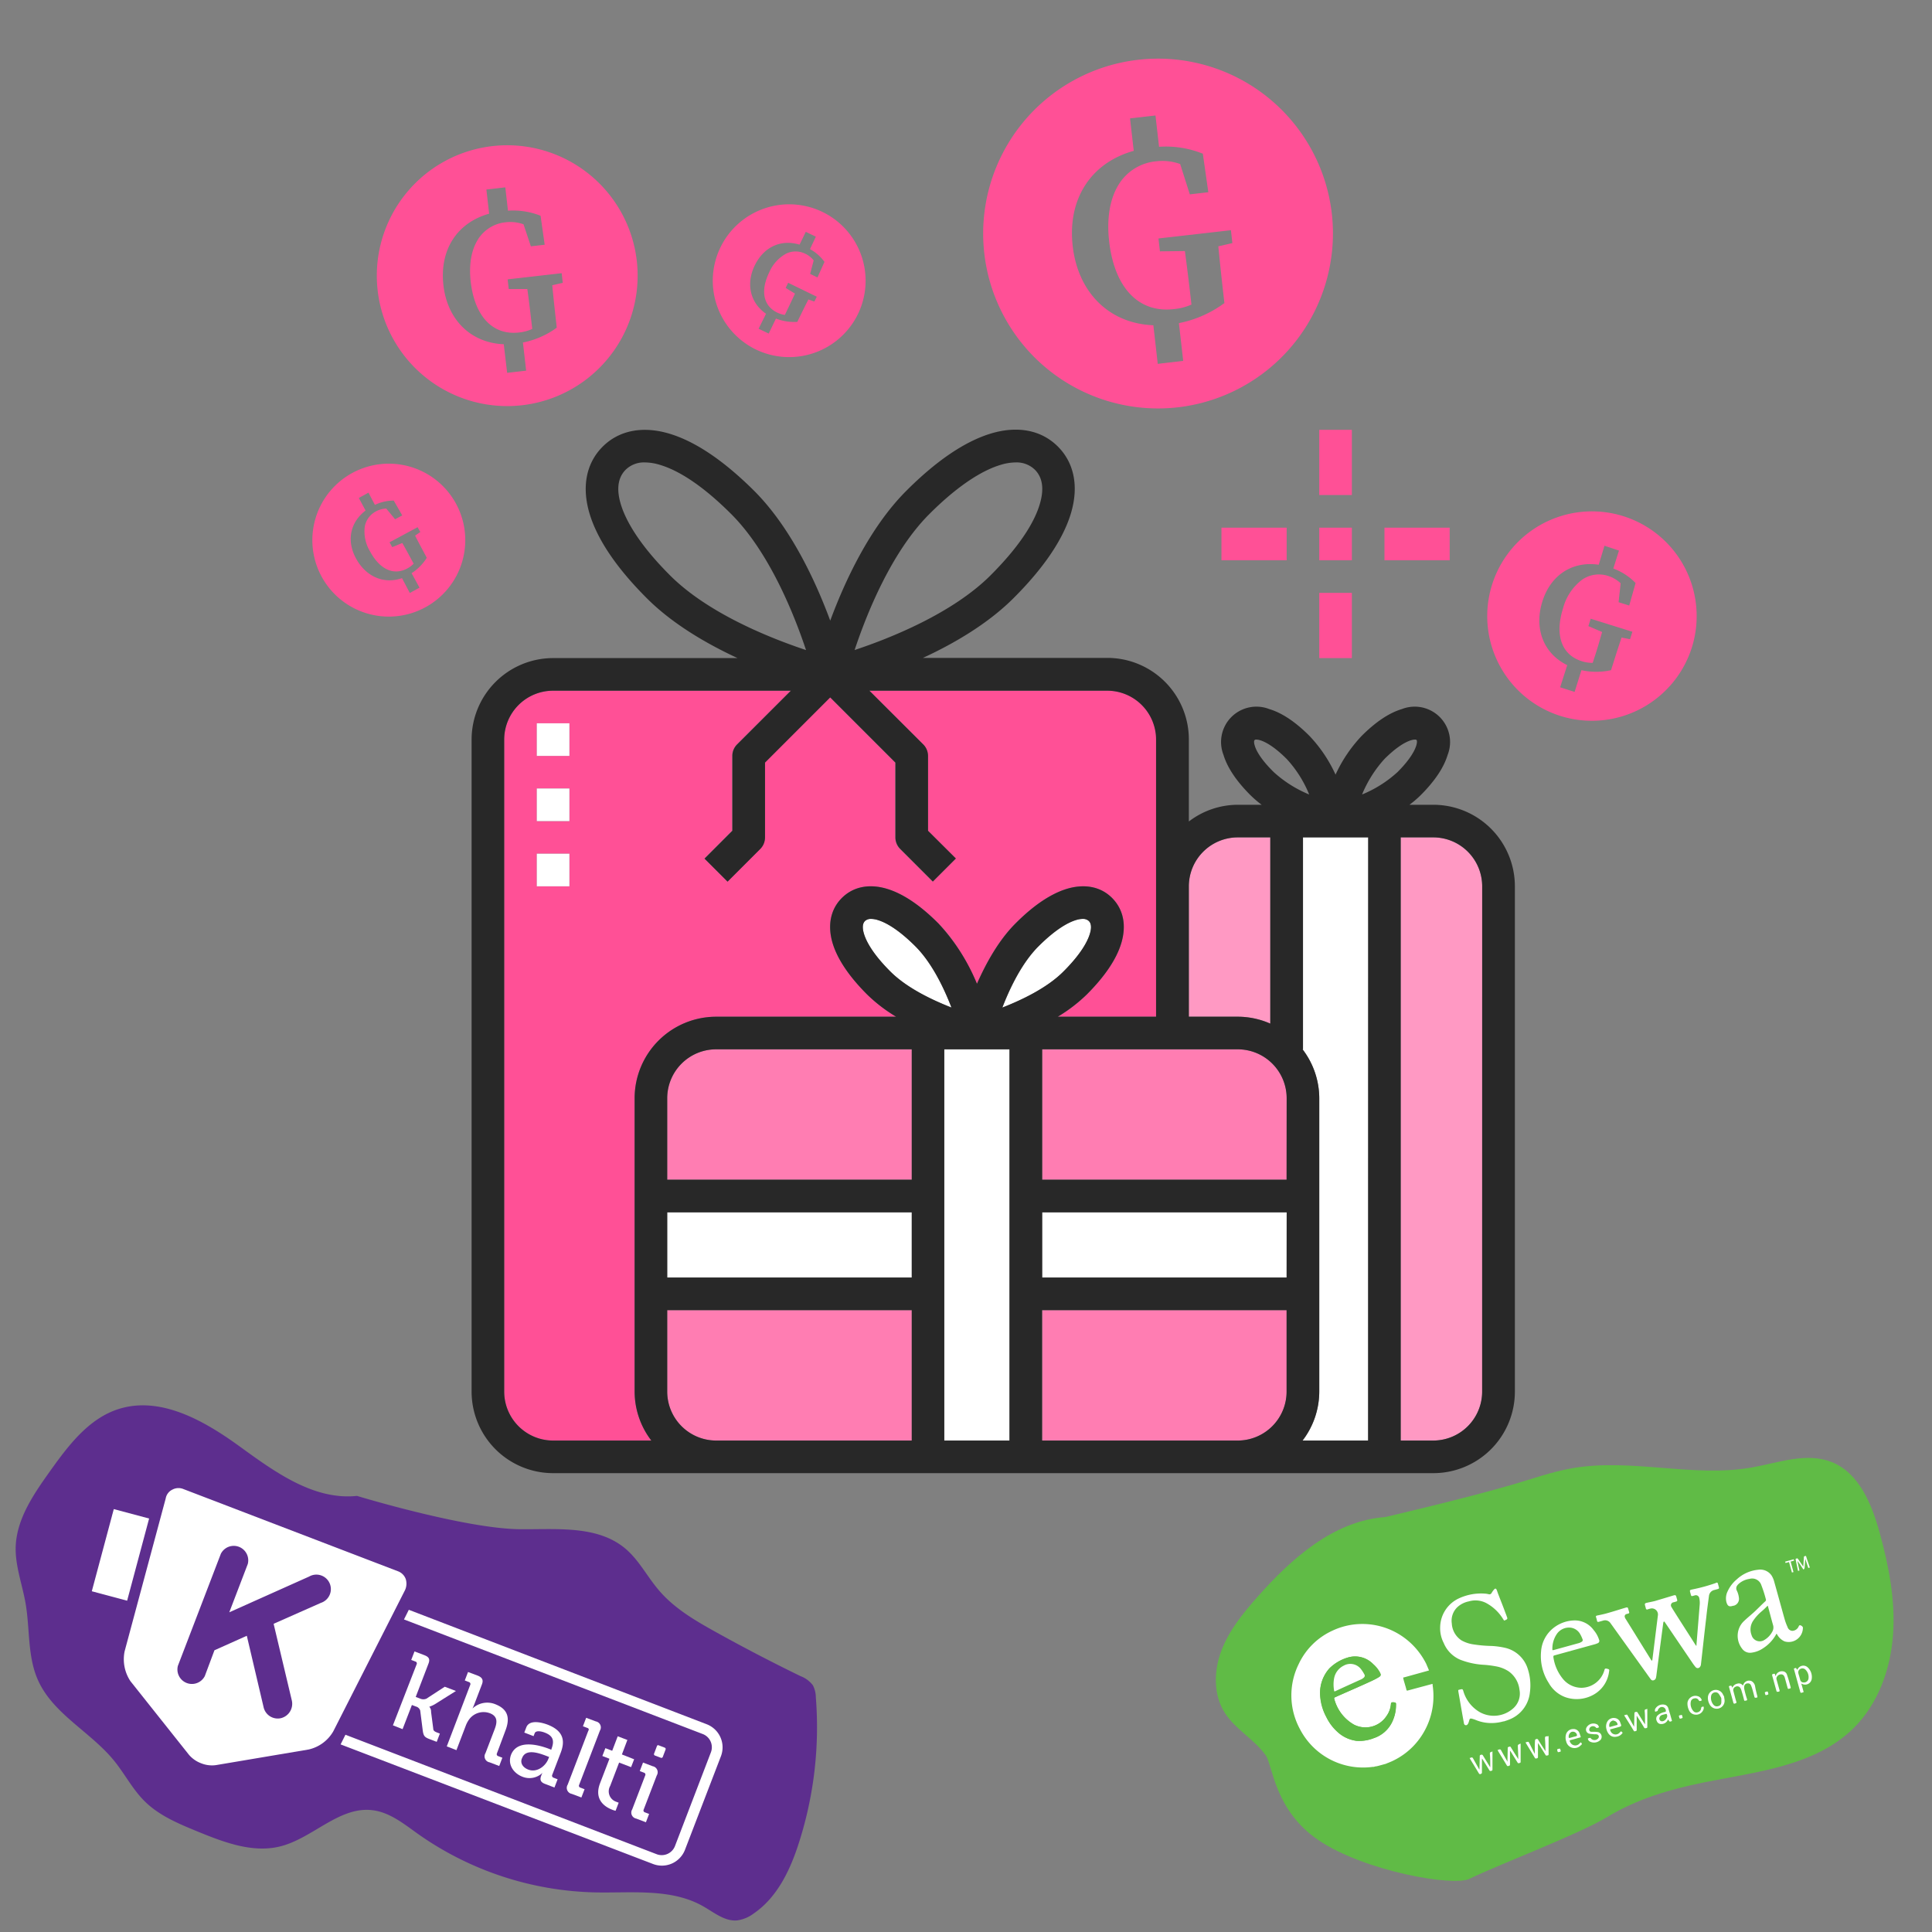 <svg id="Layer_1" data-name="Layer 1" xmlns="http://www.w3.org/2000/svg" viewBox="0 0 400 400"><rect x="0" y="0" width="400" height="400" fill="#808080" stroke="none"/><defs><style>.cls-1{fill:#ff99c3;}.cls-2{fill:#ff7db2;}.cls-3,.cls-7{fill:#fff;}.cls-4{fill:#ff5096;}.cls-5{fill:#282828;}.cls-6{fill:#5d2e8e;}.cls-7{fill-rule:evenodd;}.cls-8{fill:#60bb46;}</style></defs><path class="cls-1" d="M263,211.93V173.37h-6.75a10.14,10.14,0,0,0-10.13,10.13v27h10.13A16.73,16.73,0,0,1,263,211.93Z"/><path class="cls-2" d="M138.14,288.12a10.14,10.14,0,0,0,10.13,10.13h40.5v-27H138.14Z"/><path class="cls-3" d="M225.66,193.33c.37-1.24.3-2.13-.21-2.64a1.77,1.77,0,0,0-1.27-.44,4.71,4.71,0,0,0-1.37.23c-1.53.46-4.12,1.78-7.8,5.45-3.41,3.42-5.9,8.61-7.47,12.67,4.06-1.57,9.25-4.06,12.67-7.47C223.88,197.45,225.2,194.86,225.66,193.33Z"/><path class="cls-2" d="M215.77,298.25h40.5a10.13,10.13,0,0,0,10.12-10.13V271.25H215.77Z"/><path class="cls-4" d="M148.27,210.5h37.27a32.66,32.66,0,0,1-6-4.6c-3.75-3.75-6.16-7.33-7.15-10.63-1.11-3.7-.43-7,1.9-9.35s5.67-3,9.35-1.9c3.31,1,6.88,3.39,10.63,7.15,3.52,3.51,6.14,8.3,8,12.51,1.83-4.21,4.45-9,8-12.51,3.75-3.76,7.33-6.16,10.64-7.15,3.68-1.11,7-.44,9.35,1.9s3,5.66,1.9,9.35c-1,3.31-3.4,6.88-7.15,10.63a31.8,31.8,0,0,1-6,4.6h20.4V153.12A10.13,10.13,0,0,0,229.27,143H180l11.11,11.11a3.38,3.38,0,0,1,1,2.39V172l5.76,5.77-4.77,4.77-6.75-6.75a3.38,3.38,0,0,1-1-2.39V157.89l-13.5-13.5-13.5,13.5v15.48a3.38,3.38,0,0,1-1,2.39l-6.75,6.75-4.77-4.77,5.76-5.77V156.5a3.34,3.34,0,0,1,1-2.39L163.74,143H114.51a10.13,10.13,0,0,0-10.12,10.12v135a10.13,10.13,0,0,0,10.12,10.13h20.34a16.72,16.72,0,0,1-3.46-10.13V227.37A16.89,16.89,0,0,1,148.27,210.5Zm-30.38-27h-6.75v-6.75h6.75Zm0-13.5h-6.75v-6.75h6.75Zm0-13.5h-6.75v-6.75h6.75Z"/><path class="cls-3" d="M269.77,217.25h-.09a16.72,16.72,0,0,1,3.46,10.12v60.75a16.72,16.72,0,0,1-3.46,10.13h13.59V173.37h-13.5Z"/><path class="cls-2" d="M256.27,217.25h-40.5v27h50.62V227.37A10.13,10.13,0,0,0,256.27,217.25Z"/><rect class="cls-3" x="215.77" y="251" width="50.63" height="13.5"/><rect class="cls-3" x="138.14" y="251" width="50.63" height="13.5"/><rect class="cls-3" x="195.52" y="217.25" width="13.5" height="81"/><path class="cls-3" d="M189.53,195.93c-3.68-3.67-6.28-5-7.81-5.45a4.71,4.71,0,0,0-1.37-.23,1.72,1.72,0,0,0-1.26.44c-.51.51-.59,1.4-.21,2.64.46,1.53,1.77,4.12,5.45,7.8,3.42,3.42,8.61,5.9,12.66,7.47C195.43,204.54,192.94,199.35,189.53,195.93Z"/><path class="cls-2" d="M138.14,227.37v16.88h50.63v-27h-40.5A10.13,10.13,0,0,0,138.14,227.37Z"/><path class="cls-1" d="M296.77,173.37H290V298.25h6.75a10.13,10.13,0,0,0,10.12-10.13V183.5A10.13,10.13,0,0,0,296.77,173.37Z"/><path class="cls-5" d="M296.77,166.62h-4.95a22.41,22.41,0,0,0,2.33-2c2.91-2.91,4.78-5.71,5.57-8.33a7.32,7.32,0,0,0-9.49-9.48c-2.61.78-5.42,2.65-8.33,5.57a29.52,29.52,0,0,0-5.39,8,29.25,29.25,0,0,0-5.38-8c-2.91-2.92-5.71-4.79-8.33-5.57a7.32,7.32,0,0,0-9.49,9.48c.79,2.62,2.66,5.42,5.57,8.33a22.41,22.41,0,0,0,2.33,2h-4.94a16.72,16.72,0,0,0-10.13,3.46v-17a16.89,16.89,0,0,0-16.87-16.87H191.08c6.51-3,13.5-7.11,18.76-12.37,6.27-6.26,10.26-12.17,11.88-17.55,1.66-5.53.7-10.44-2.7-13.84s-8.31-4.36-13.84-2.7c-5.38,1.62-11.29,5.61-17.55,11.88-7.58,7.58-12.73,18.74-15.74,26.87-3-8.13-8.16-19.29-15.74-26.87C149.89,95.4,144,91.41,138.6,89.79c-5.53-1.66-10.45-.7-13.84,2.7s-4.36,8.31-2.7,13.84c1.61,5.38,5.61,11.29,11.88,17.55,5.26,5.26,12.25,9.35,18.76,12.37H114.51a16.89,16.89,0,0,0-16.87,16.87v135A16.89,16.89,0,0,0,114.51,305H296.77a16.89,16.89,0,0,0,16.87-16.88V183.5A16.89,16.89,0,0,0,296.77,166.62Zm-37-12.28c-.16-.54-.18-1,0-1.13a.5.5,0,0,1,.34-.09,3.06,3.06,0,0,1,.79.14c.87.26,2.73,1.11,5.5,3.88a24.27,24.27,0,0,1,4.65,7.35,25,25,0,0,1-7.35-4.65C260.89,157.07,260,155.21,259.78,154.34ZM246.14,183.5a10.14,10.14,0,0,1,10.13-10.13H263v38.56a16.73,16.73,0,0,0-6.75-1.43H246.14ZM192.4,106.44c6.81-6.81,11.76-9.29,14.72-10.18a10.88,10.88,0,0,1,3.15-.52,5.42,5.42,0,0,1,4,1.52c1.6,1.61,1.94,4,1,7.13-.88,3-3.37,7.91-10.18,14.72-7.86,7.86-20.7,13-28.15,15.47C179.41,127.14,184.52,114.32,192.4,106.44Zm-53.69,12.67c-6.81-6.81-9.29-11.76-10.18-14.72-.94-3.12-.6-5.52,1-7.13a5.42,5.42,0,0,1,4-1.52,10.88,10.88,0,0,1,3.15.52c3,.89,7.91,3.37,14.72,10.18,7.86,7.86,13,20.7,15.48,28.15C159.41,132.1,146.59,127,138.71,119.11Zm-3.86,179.14H114.51a10.13,10.13,0,0,1-10.12-10.13v-135A10.13,10.13,0,0,1,114.51,143h49.23l-11.11,11.11a3.34,3.34,0,0,0-1,2.39V172l-5.76,5.77,4.77,4.77,6.75-6.75a3.38,3.38,0,0,0,1-2.39V157.89l13.5-13.5,13.5,13.5v15.48a3.38,3.38,0,0,0,1,2.39l6.75,6.75,4.77-4.77L192.14,172V156.5a3.38,3.38,0,0,0-1-2.39L180,143h49.23a10.13,10.13,0,0,1,10.12,10.12V210.5H219a32.59,32.59,0,0,0,6-4.6c3.75-3.75,6.16-7.33,7.15-10.63,1.11-3.7.43-7-1.9-9.35s-5.67-3-9.35-1.9c-3.3,1-6.89,3.39-10.63,7.15-3.52,3.51-6.14,8.3-8,12.51a41.23,41.23,0,0,0-8-12.51c-3.75-3.76-7.33-6.16-10.64-7.15-3.68-1.11-7-.44-9.34,1.9s-3,5.66-1.91,9.35c1,3.31,3.4,6.88,7.15,10.63a32.13,32.13,0,0,0,6,4.6H148.27a16.89,16.89,0,0,0-16.88,16.87v60.75A16.72,16.72,0,0,0,134.85,298.25Zm53.92,0h-40.5a10.14,10.14,0,0,1-10.13-10.13V271.25h50.63Zm0-33.75H138.14V251h50.63Zm0-20.25H138.14V227.37a10.13,10.13,0,0,1,10.13-10.12h40.5Zm-4.44-43.12c-3.68-3.68-5-6.27-5.46-7.8-.37-1.24-.3-2.13.21-2.64a1.77,1.77,0,0,1,1.27-.44,4.71,4.71,0,0,1,1.37.23c1.53.46,4.13,1.78,7.8,5.45,3.42,3.42,5.91,8.61,7.47,12.67C192.93,207,187.74,204.54,184.33,201.13ZM209,298.25h-13.5v-81H209Zm-1.48-89.65c1.56-4.06,4.05-9.25,7.47-12.66,3.68-3.68,6.27-5,7.8-5.46a4.71,4.71,0,0,1,1.37-.23,1.77,1.77,0,0,1,1.27.44c.51.51.58,1.4.21,2.64-.46,1.53-1.78,4.12-5.46,7.8C216.79,204.54,211.6,207,207.54,208.6Zm58.85,79.52a10.13,10.13,0,0,1-10.12,10.13h-40.5v-27h50.62Zm0-23.62H215.77V251h50.62Zm0-20.25H215.77v-27h40.5a10.13,10.13,0,0,1,10.12,10.12Zm16.88,54H269.68a16.72,16.72,0,0,0,3.46-10.13V227.37a16.72,16.72,0,0,0-3.46-10.12h.09V173.37h13.5ZM282,164.49a25.19,25.19,0,0,1,4.64-7.35c2.77-2.77,4.64-3.62,5.5-3.88a3.06,3.06,0,0,1,.8-.14.5.5,0,0,1,.34.09c.13.13.11.59-.05,1.13-.26.87-1.11,2.73-3.88,5.5A24.71,24.71,0,0,1,282,164.49Zm24.86,123.63a10.13,10.13,0,0,1-10.12,10.13H290V173.37h6.75a10.13,10.13,0,0,1,10.12,10.13Z"/><rect class="cls-4" x="273.14" y="88.99" width="6.75" height="13.5"/><rect class="cls-4" x="273.14" y="109.25" width="6.75" height="6.75"/><rect class="cls-4" x="273.14" y="122.75" width="6.75" height="13.5"/><rect class="cls-4" x="286.64" y="109.25" width="13.5" height="6.75"/><rect class="cls-4" x="252.89" y="109.25" width="13.5" height="6.75"/><rect class="cls-3" x="111.14" y="163.25" width="6.75" height="6.75"/><rect class="cls-3" x="111.14" y="176.75" width="6.75" height="6.75"/><rect class="cls-3" x="111.14" y="149.75" width="6.75" height="6.75"/><path class="cls-4" d="M88,125.77a15.83,15.83,0,1,1,6.44-21.44A15.83,15.83,0,0,1,88,125.77Zm-3.15-3,2-1.1-1.63-3a10.18,10.18,0,0,0,3.14-3.19v0l-.48-.89c-.66-1.24-1.32-2.48-1.94-3.69l1.08-.75-.56-1-5.81,3.13.56,1,2.09-.86c.67,1.2,1.31,2.36,1.94,3.54l.4.74a5.05,5.05,0,0,1-1.33,1c-2.81,1.51-5.69.19-7.69-3.53a8,8,0,0,1-1.1-5.13,4.45,4.45,0,0,1,2.35-3.18,4.71,4.71,0,0,1,2.1-.57l1.83,2.22,1.48-.8-1.76-3.07h0a9,9,0,0,0-3.9.89L76.29,102l-2,1.1,1.4,2.6c-3.21,2.45-4,6.29-1.94,10s5.74,5.3,9.48,4Z"/><path class="cls-4" d="M156.5,72.36A15.82,15.82,0,1,1,177.64,65,15.84,15.84,0,0,1,156.5,72.36Zm.56-4.3,2.09,1,1.5-3.1a10.46,10.46,0,0,0,4.42.68h0l.45-.91c.61-1.26,1.23-2.52,1.85-3.73l1.23.43.51-1-5.93-2.88-.51,1.06,1.92,1.18c-.58,1.26-1.15,2.45-1.73,3.66l-.37.75a5.24,5.24,0,0,1-1.59-.49c-2.87-1.4-3.49-4.5-1.65-8.3a8,8,0,0,1,3.52-3.9,4.48,4.48,0,0,1,4,.05,4.65,4.65,0,0,1,1.69,1.36l-.73,2.79,1.52.73,1.45-3.22v0a9,9,0,0,0-3-2.64L168.91,49l-2.08-1-1.29,2.65c-3.87-1.17-7.42.48-9.28,4.31s-.93,7.75,2.34,10Z"/><path class="cls-4" d="M108.09,83.9A27,27,0,1,1,131.84,54,27,27,0,0,1,108.09,83.9ZM105,77.19l3.93-.45-.66-5.83a17.52,17.52,0,0,0,7-3.07l0,0-.19-1.72c-.27-2.37-.52-4.75-.74-7.06l2.17-.5-.22-2-11.19,1.28.23,2,3.85,0c.32,2.33.59,4.57.85,6.84l.17,1.42a8.78,8.78,0,0,1-2.74.74c-5.42.62-9.14-3.28-10-10.44-.41-3.58.11-6.63,1.5-8.83a7.64,7.64,0,0,1,5.74-3.55,8,8,0,0,1,3.69.42L109.91,51l2.86-.33-.85-6,0,0a15.43,15.43,0,0,0-6.75-1.05l-.55-4.83-3.92.45.57,5C94.58,46.13,91,51.75,91.8,59s5.73,12,12.5,12.27Z"/><path class="cls-4" d="M243.87,84.33a36.21,36.21,0,1,1,31.87-40.09A36.25,36.25,0,0,1,243.87,84.33Zm-4.17-9,5.27-.61-.89-7.82a23.45,23.45,0,0,0,9.37-4.12l.05,0-.26-2.3c-.36-3.19-.7-6.38-1-9.48l2.91-.67-.3-2.67-15,1.71.3,2.67,5.17-.06c.42,3.13.79,6.13,1.14,9.17l.22,1.91A11.76,11.76,0,0,1,243,64c-7.26.83-12.26-4.41-13.36-14-.55-4.8.15-8.89,2-11.84a10.19,10.19,0,0,1,7.7-4.76,10.83,10.83,0,0,1,5,.56l2,6.28,3.83-.44-1.14-8-.06,0a20.5,20.5,0,0,0-9-1.41l-.74-6.48-5.27.6.77,6.72c-8.9,2.48-13.74,10-12.64,19.7S229.71,67,238.79,67.34Z"/><path class="cls-4" d="M323.11,148.24a21.68,21.68,0,1,1,27.17-14.19A21.7,21.7,0,0,1,323.11,148.24Zm-.1-5.94,3,.95,1.41-4.5a14.06,14.06,0,0,0,6.13,0h0l.42-1.33c.57-1.83,1.16-3.66,1.76-5.42l1.75.34.49-1.54-8.63-2.7-.48,1.53,2.84,1.22c-.53,1.82-1,3.55-1.6,5.3l-.35,1.09a7.18,7.18,0,0,1-2.25-.34c-4.18-1.31-5.64-5.39-3.9-10.91a10.88,10.88,0,0,1,4-6,6.11,6.11,0,0,1,5.37-.74,6.63,6.63,0,0,1,2.57,1.51l-.43,3.92,2.2.69,1.32-4.66,0,0a12.34,12.34,0,0,0-4.61-3l1.17-3.72-3-1L331,116.92c-5.47-.8-10,2.14-11.7,7.71s.29,10.69,5.18,13.08Z"/><path class="cls-6" d="M73.91,309.71c-9,.94-17.06-5-24.4-10.32s-16.36-10.42-25-7.65c-6.24,2-10.46,7.67-14.26,13-3.33,4.68-6.78,9.72-7,15.45-.13,4,1.37,7.85,2.05,11.79.91,5.28.37,10.9,2.53,15.8,3.11,7.06,10.88,10.74,15.76,16.72,2.22,2.72,3.84,5.93,6.33,8.4,3,3,7.06,4.68,11,6.3,5.46,2.23,11.4,4.51,17.12,3.07,6.75-1.7,12.24-8.37,19.14-7.48,3.52.45,6.43,2.81,9.31,4.87A66.16,66.16,0,0,0,123.2,391.8c7.61.16,15.77-.89,22.39,2.88,2.25,1.28,4.47,3.14,7,2.92a7.31,7.31,0,0,0,3.41-1.4c5-3.4,7.7-9.22,9.51-15a78.28,78.28,0,0,0,3.4-29.79,5.44,5.44,0,0,0-.62-2.5,5.74,5.74,0,0,0-2.54-1.88q-8.78-4.27-17.31-9c-4.4-2.44-8.85-5-12.1-8.87-2.38-2.79-4.07-6.19-6.88-8.55-5.78-4.86-14.23-3.93-21.78-4C96.24,316.51,73.91,309.71,73.91,309.71Z"/><g id="Page-1"><g id="khalti-logo-01"><path class="cls-3" d="M84,326.91a2.72,2.72,0,0,0-1.64-1.61l-44.37-17a2.67,2.67,0,0,0-2.3.11,2.49,2.49,0,0,0-1.38,1.82l-8.51,31.66A8.2,8.2,0,0,0,27,348.06l12.13,15.26a6.15,6.15,0,0,0,2.52,1.75,6,6,0,0,0,3.05.38l19.22-3.24A7.9,7.9,0,0,0,69,358.46l14.85-29.23A3.21,3.21,0,0,0,84,326.91ZM58.16,355.73a3,3,0,0,1-3.57-2.21L51.1,338.67l-6.7,3-2,5.35a3,3,0,0,1-5.57-2.13l8.9-23.21a3,3,0,0,1,5.57,2.13l-3.83,10L64,326.41a3,3,0,1,1,2.43,5.45l-9.76,4.32s0,.06,0,.1l3.76,15.83A3.07,3.07,0,0,1,58.16,355.73Z"/><path class="cls-7" d="M149.25,363.64,141.81,383a5.12,5.12,0,0,1-6.58,2.93L70.52,361.16l1-2L136,383.91a2.94,2.94,0,0,0,3.73-1.66l7.47-19.49a2.93,2.93,0,0,0-1.66-3.73L83.64,335.29l1-2L146.35,357A5.13,5.13,0,0,1,149.25,363.64Z"/><g id="XMLID_482_-link" data-name="XMLID 482 -link"><path class="cls-7" d="M86.27,344.55A.4.4,0,0,0,86,344l-.86-.33.68-1.76,2,.76c.94.36,1.27.78.89,1.77l-2.64,6.89.94.36a1.63,1.63,0,0,0,1.28,0l3.79-2.47,2.32.88L90,352.86a5.83,5.83,0,0,1-1.12.5l0,0a1.48,1.48,0,0,1,.37,1.08l.45,3.46c0,.37.22.58.77.79l.6.23-.65,1.71-1.5-.57c-1-.38-1.22-.66-1.38-1.66L87,354.15a1.26,1.26,0,0,0-.91-.84l-.81-.31-1.93,5-2-.79Z"/></g><path class="cls-7" d="M97.35,348.85a.42.42,0,0,0-.27-.6l-.85-.33.67-1.75,2,.75c.94.37,1.22.91.88,1.81l-1.59,4.16c-.2.51-.37.84-.37.84h0a4.46,4.46,0,0,1,4.8-.86c2.48,1,3.07,2.75,2,5.49L102.89,363a.41.41,0,0,0,.27.59l.85.33-.65,1.71-2-.76a1.25,1.25,0,0,1-.85-1.89l1.87-4.88c.58-1.5.72-2.77-1-3.41A3.71,3.71,0,0,0,97.12,356a5.41,5.41,0,0,0-.71,1.35l-1.91,5-2-.78Z"/><g id="XMLID_473_-link" data-name="XMLID 473 -link"><path class="cls-3" d="M109.39,366.38c1.75.67,3.56-.7,4.15-2.24l.15-.38-.52-.2c-1.54-.59-4.3-1.6-5.07.41C107.67,364.84,108.06,365.87,109.39,366.38Zm4.34-4.28.43.17,0-.13c.71-1.84.28-2.79-1.39-3.43-.51-.2-1.8-.55-2.07.14l-.23.6-1.92-.74.41-1.07c.67-1.76,3.41-.95,4.39-.58,3.43,1.32,3.64,3.46,2.74,5.82l-1.74,4.54a.44.44,0,0,0,.24.63l.86.33-.66,1.71-1.92-.74c-1-.36-1.13-.92-.81-1.73a2.79,2.79,0,0,1,.27-.58l0,0a3.9,3.9,0,0,1-4.15.82c-1.8-.69-3.17-2.49-2.36-4.59C107.21,359.9,112,361.43,113.73,362.1Z"/></g><g id="XMLID_469_-link" data-name="XMLID 469 -link"><path class="cls-7" d="M121.63,357.76l-.94-.36.67-1.75,2,.75a1.26,1.26,0,0,1,.85,1.9l-4.3,11.22a.4.4,0,0,0,.26.59l.86.33-.66,1.71-2-.75a1.26,1.26,0,0,1-.84-1.9l4.28-11.18A.34.34,0,0,0,121.63,357.76Z"/></g><path class="cls-7" d="M126.09,364.09l-1.38-.53.63-1.62,1.41.54,1.14-3,2,.76-1.13,3,2.53,1-.63,1.63-2.48-.95-1.85,4.84a2.27,2.27,0,0,0,1.24,3.27l.52.2-.64,1.67a3.91,3.91,0,0,1-.7-.22c-1.38-.52-3.87-2-2.5-5.52l1.92-5Z"/><path class="cls-7" d="M136.37,361.35l1.28.49a.3.3,0,0,1,.16.36l-.6,1.58a.3.3,0,0,1-.36.16l-1.29-.49a.31.31,0,0,1-.15-.36l.6-1.58A.25.25,0,0,1,136.37,361.35Z"/><path class="cls-7" d="M133.58,367.6a.41.41,0,0,0-.26-.59l-.86-.33.67-1.76,2,.76a1.26,1.26,0,0,1,.85,1.9l-2.71,7.06a.41.41,0,0,0,.26.59l.86.33-.66,1.72-2-.76a1.26,1.26,0,0,1-.84-1.9Z"/><g id="XMLID_453_-link" data-name="XMLID 453 -link"><polygon class="cls-7" points="29.02 313.99 23.4 313.2 21.11 329.92 26.36 330.7 29.02 313.99"/></g><rect class="cls-3" x="16.13" y="318.14" width="17.61" height="7.57" transform="translate(-292.49 262.8) rotate(-75.02)"/></g></g><path class="cls-8" d="M312.92,307.44c4.16-1.2,8.25-2.7,12.52-3.45,12.3-2.16,25.06,2,37.35-.18,5.5-1,11.28-3.17,16.46-1.1,5.67,2.27,8.28,8.72,9.91,14.6,1.9,6.9,3.29,14.05,2.77,21.19s-3.1,14.31-8.2,19.33c-8,7.84-20.09,9-31.05,11.22-6.92,1.4-13.81,3.43-19.85,7.1s-22.1,9.68-28.62,12.85c-3.33,1.62-21.68-1.56-31.21-8-9.13-6.16-9.5-15.52-10.94-17.57-2.37-3.35-6.31-5.37-8.5-8.84-2.39-3.78-2.26-8.74-.66-12.91s4.48-7.72,7.45-11.07c7.08-8,15.81-15.75,26.45-16.52C286.8,314.09,302.89,310.35,312.92,307.44Z"/><path class="cls-3" d="M316.75,350.39a6.76,6.76,0,0,1-4.46,5.69c-.29.12-.59.2-.89.31l-.12,0a9.16,9.16,0,0,1-2.6.35,8.39,8.39,0,0,1-3.17-.65,6.34,6.34,0,0,0-.81-.26c-.28-.07-.41,0-.49.29s-.11.38-.17.55a1.14,1.14,0,0,1-.21.36.41.41,0,0,1-.73-.21c-.41-2.2-.77-4.38-1.16-6.58-.05-.36-.05-.36.29-.43.6-.14.6-.14.77.42a7.43,7.43,0,0,0,3.37,4.25,6,6,0,0,0,6.77-.65,4.09,4.09,0,0,0,1.45-4A5.4,5.4,0,0,0,312.3,346a7,7,0,0,0-2.57-1,22,22,0,0,0-2.34-.31,15.85,15.85,0,0,1-5.13-1.09,6.44,6.44,0,0,1-3.36-3.45,6.59,6.59,0,0,1-.73-3.28,6.7,6.7,0,0,1,4-6,10.94,10.94,0,0,1,5.26-.93,4.76,4.76,0,0,1,.77.12.51.51,0,0,0,.64-.29,4.46,4.46,0,0,1,.52-.71c.2-.23.38-.19.5.08s.24.7.37,1c.48,1.26,1,2.53,1.45,3.78.13.31.24.63.35.95a.31.31,0,0,1-.17.46c-.48.24-.4.29-.71-.2a9.2,9.2,0,0,0-3.51-3.27,4.83,4.83,0,0,0-3.54-.31,4.93,4.93,0,0,0-2.31,1.14,3.88,3.88,0,0,0-1.21,3.44,4.45,4.45,0,0,0,2,3.49,7,7,0,0,0,2.33.81,27.6,27.6,0,0,0,3.95.35,16.32,16.32,0,0,1,2.78.39,6.41,6.41,0,0,1,4.66,4.33A10.94,10.94,0,0,1,316.75,350.39Z"/><path class="cls-3" d="M355.71,328l.14.51c.1.36.07.41-.29.51l-.59.16a1.43,1.43,0,0,0-1.15,1.26c-.19,1.46-.4,2.91-.55,4.39-.39,3.26-.74,6.54-1.11,9.8a1,1,0,0,1-.24.54.56.56,0,0,1-.85,0,8.83,8.83,0,0,1-.69-.92l-5.7-8.4c0-.06-.14-.1-.19-.15a1.71,1.71,0,0,0-.12.23q-.72,5.43-1.42,10.84a4.33,4.33,0,0,1-.08.5.71.71,0,0,1-.56.63c-.31.07-.51-.16-.65-.38-.42-.56-.82-1.15-1.23-1.71l-7-9.76a1.34,1.34,0,0,0-1.56-.51l-.86.24c-.21.05-.33,0-.37-.23a5.71,5.71,0,0,0-.19-.71c-.09-.21,0-.32.22-.36.74-.16,1.48-.3,2.2-.52,1.23-.34,2.47-.75,3.7-1.11.38-.1.45-.08.55.29l.17.6a.23.23,0,0,1-.17.33l-.32.09a.5.5,0,0,0-.37.73,1.45,1.45,0,0,0,.18.35c1.76,2.82,3.49,5.63,5.24,8.44a.69.69,0,0,0,.18.16.85.85,0,0,0,.08-.24c.39-3.09.76-6.15,1.15-9.24a1.26,1.26,0,0,0-1.46-1.34,4.64,4.64,0,0,0-.68.19.25.25,0,0,1-.36-.2l-.16-.59c-.11-.38-.05-.49.36-.58.57-.13,1.15-.23,1.72-.38,1.26-.38,2.53-.75,3.79-1.14.4-.11.5-.09.61.34l.16.56a.26.26,0,0,1-.21.36,3.83,3.83,0,0,1-.58.16.63.63,0,0,0-.42.93c.25.43.52.85.79,1.28,1.38,2.19,2.78,4.35,4.16,6.53a2.15,2.15,0,0,0,.18.24l.08,0c0-.07,0-.16,0-.23.22-2.76.45-5.55.67-8.3a4.39,4.39,0,0,0-.09-1.3.72.72,0,0,0-1-.56c-.75.21-.64.2-.83-.47s-.18-.66.47-.8a35.22,35.22,0,0,0,4.73-1.3C355.54,327.58,355.62,327.63,355.71,328Z"/><path class="cls-3" d="M372.57,336.5s-.07.06-.1.09-.08.18-.13.26a1.49,1.49,0,0,1-1.25.8,1.1,1.1,0,0,1-1-.8,11.11,11.11,0,0,1-.59-1.58c-.73-2.59-1.43-5.18-2.16-7.77a4.67,4.67,0,0,0-.55-1.3A2.84,2.84,0,0,0,364,325a7.59,7.59,0,0,0-4.43,2,7,7,0,0,0-1.88,2.46,3.28,3.28,0,0,0-.25,2.26c.25.83.58,1,1.4.73l.1,0a1.46,1.46,0,0,0,1.08-1.67,4.4,4.4,0,0,0-.46-1.52,1,1,0,0,1,.07-.94,2.21,2.21,0,0,1,.38-.43,4.29,4.29,0,0,1,2.21-1,2,2,0,0,1,2.45,1.31,25.14,25.14,0,0,1,.93,2.9.37.37,0,0,1-.1.42c-.7.64-1.37,1.33-2.07,2s-1.56,1.34-2.32,2.07a4.14,4.14,0,0,0-1.14,1.78,4.31,4.31,0,0,0,.69,3.94,2,2,0,0,0,1.94.86,5.43,5.43,0,0,0,2.42-.91,8,8,0,0,0,2.77-3s.05,0,.05,0,.08.13.12.18a3.28,3.28,0,0,0,1.51,1.39,2.94,2.94,0,0,0,3.8-2.76C373.35,336.79,372.81,336.41,372.57,336.5Zm-5.65,1.34a4.31,4.31,0,0,1-1.6,1.68,1.76,1.76,0,0,1-2.68-1,3.22,3.22,0,0,1,.36-3,9.49,9.49,0,0,1,1.7-1.88c.44-.36.85-.78,1.29-1.21l.08.26c.34,1.24.65,2.46,1,3.69A1.74,1.74,0,0,1,366.92,337.84Z"/><path class="cls-3" d="M332.67,345.48c-.33-.06-.42,0-.49.29a5,5,0,0,1-4.72,3.67,5,5,0,0,1-4-2,9.08,9.08,0,0,1-1.85-4.37c0-.21,0-.28.23-.34l4.24-1.17,4.14-1.14a3.38,3.38,0,0,0,.51-.19.52.52,0,0,0,.34-.74,5.79,5.79,0,0,0-1.12-2,4.81,4.81,0,0,0-3.91-2,7.24,7.24,0,0,0-4.42,1.57,6.79,6.79,0,0,0-2.56,4.88,10.27,10.27,0,0,0,1.59,6.5,6.55,6.55,0,0,0,3.46,2.95,7.13,7.13,0,0,0,5.7-.46,6.33,6.33,0,0,0,3.33-4.86C333.23,345.65,333.18,345.6,332.67,345.48Zm-10.36-7.16a3.05,3.05,0,0,1,2.87-1.33,2.62,2.62,0,0,1,2,1.38,6.34,6.34,0,0,1,.46,1,.4.4,0,0,1-.18.55,2.49,2.49,0,0,1-.52.25l-5.33,1.47-.2,0A5.4,5.4,0,0,1,322.31,338.32Z"/><path class="cls-3" d="M374.71,324.55l-.32.08c-.22-.63-.41-1.25-.63-1.89h0c-.05.62-.09,1.25-.14,1.87a.47.47,0,0,1-.14.28c-.17.09-.19-.08-.26-.17-.33-.48-.63-1-1-1.43a.53.53,0,0,1-.1-.13c.15.7.28,1.34.44,2l-.3.08c-.17-.82-.35-1.64-.51-2.47.38-.19.38-.19.6.12l1,1.47c.05-.6.08-1.2.12-1.78,0-.37,0-.37.44-.44C374.17,323,374.45,323.75,374.71,324.55Z"/><path class="cls-3" d="M371.45,323.11l-.72.2.59,2.17-.32.09-.6-2.17-.72.2-.08-.28,1.77-.49A1.29,1.29,0,0,0,371.45,323.11Z"/><path class="cls-3" d="M363.85,351.22c0,.16,0,.24-.14.26l-.16,0c-.18.07-.26,0-.31-.15-.15-.55-.28-1.1-.44-1.62a5.89,5.89,0,0,0-.29-.8.62.62,0,0,0-.65-.38.7.7,0,0,0-.71.48,1.66,1.66,0,0,0,0,.77,19.35,19.35,0,0,0,.55,2c.07.27-.08.29-.25.31s-.31.13-.36-.14c-.15-.61-.31-1.2-.5-1.8a2.25,2.25,0,0,0-.3-.72.76.76,0,0,0-1-.19.72.72,0,0,0-.41.87c.2.75.38,1.48.61,2.23.08.3-.1.28-.29.36s-.28,0-.34-.21c-.26-1-.57-2.05-.84-3.06-.1-.34-.1-.34.25-.42l.19,0c.08.13.13.24.22.41a1.35,1.35,0,0,1,1-.83,1,1,0,0,1,1.17.4,2.9,2.9,0,0,1,.12-.28,1.27,1.27,0,0,1,1.67-.65,1.51,1.51,0,0,1,.72,1C363.48,349.78,363.66,350.51,363.85,351.22Z"/><path class="cls-3" d="M309,362.62c0,.61,0,1.2,0,1.77s0,1.28,0,1.92c0,.15,0,.26-.2.31s-.32.11-.45-.12l-1.4-2.26-.13-.14c0,.09,0,.15,0,.2,0,.9,0,1.77,0,2.67,0,.22-.12.25-.28.32s-.27,0-.36-.14c-.6-1-1.22-2-1.82-3a1.51,1.51,0,0,1-.09-.18s.05,0,.07,0c.5-.18.5-.18.76.3l1.16,2.07.05,0,0-.12.06-2.63c0-.21.12-.25.29-.29s.27,0,.36.14l1.42,2.31s0,.05.1.12c0-.17,0-.28,0-.41,0-.78,0-1.58-.08-2.35,0-.26.06-.34.31-.39A1.37,1.37,0,0,1,309,362.62Z"/><path class="cls-3" d="M320.62,359.42c0,.53,0,1,0,1.51,0,.74,0,1.47,0,2.21,0,.17,0,.27-.22.3s-.3.1-.42-.11c-.47-.76-.94-1.52-1.43-2.28l-.13-.16c0,.49,0,.94,0,1.38s0,1,0,1.49c0,.24-.13.26-.29.3s-.25.05-.36-.12c-.6-1-1.22-2-1.82-3a1.54,1.54,0,0,1-.1-.19,3.55,3.55,0,0,1,.51-.14c.06,0,.15.09.19.14L317.7,363s0,.06,0,.08l.06,0c0-.3,0-.59,0-.89,0-.59,0-1.21.05-1.8,0-.22.07-.28.27-.34a.3.3,0,0,1,.4.18c.47.78,1,1.56,1.49,2.33l0-.17c0-.83-.05-1.66-.1-2.49,0-.26.06-.41.32-.42A.74.74,0,0,0,320.62,359.42Z"/><path class="cls-3" d="M341.06,353.8c0,.39,0,.74,0,1.09,0,.87,0,1.74,0,2.59,0,.17,0,.28-.24.31s-.3.08-.43-.12c-.45-.77-.93-1.51-1.4-2.25,0-.06-.07-.09-.13-.18a1.22,1.22,0,0,0,0,.22c0,.9,0,1.79,0,2.69a.23.23,0,0,1-.23.26c-.13,0-.25.13-.37-.05-.64-1.07-1.3-2.12-2-3.22a3.53,3.53,0,0,1,.55-.15c.06,0,.13.09.17.16.45.77.89,1.57,1.35,2.36a.83.83,0,0,1,0-.15l.06-2.63a.27.27,0,0,1,.27-.29c.16,0,.26-.07.38.12.47.76.93,1.5,1.4,2.24l.14.2c0-.36,0-.64,0-.92,0-.61,0-1.21-.07-1.83,0-.24.06-.34.29-.36Z"/><path class="cls-3" d="M314.83,361c0,.52,0,1,0,1.51,0,.74,0,1.46,0,2.2,0,.17,0,.25-.22.3s-.3.1-.42-.1l-1.41-2.27a.69.69,0,0,0-.15-.15c0,.37,0,.71,0,1,0,.61,0,1.21,0,1.82,0,.22-.1.26-.28.31s-.27.06-.38-.11c-.6-1-1.22-2-1.83-3,0-.06,0-.1-.09-.19a4.71,4.71,0,0,1,.48-.14c.06,0,.17.07.21.12.42.76.85,1.51,1.28,2.28,0,0,0,.06.08.15a1,1,0,0,0,0-.2l.06-2.63c0-.19.12-.2.26-.24s.25-.12.37.07q.72,1.17,1.47,2.34s0,.05.08.13V364c0-.86-.07-1.74-.09-2.61a.4.4,0,0,1,.16-.21A1.77,1.77,0,0,1,314.83,361Z"/><path class="cls-3" d="M374.23,345.18a1.32,1.32,0,0,0-2,.32,1.25,1.25,0,0,1-.14.21l-.14-.2c-.1-.28-.28-.14-.44-.09s-.08.19-.05.29l1.21,4.39c.12.45.12.43.56.3.16,0,.21-.1.15-.25l-.22-.81-.22-.77.2.08a1.38,1.38,0,0,0,1.95-1A2.72,2.72,0,0,0,374.23,345.18Zm.21,2.27a.94.94,0,0,1-1.06.88.68.68,0,0,1-.67-.55l-.19-.69c-.06-.22-.15-.46-.2-.71a.89.89,0,0,1,.06-.49.9.9,0,0,1,1.45-.18A2.15,2.15,0,0,1,374.44,347.45Z"/><path class="cls-3" d="M345.41,353.69a1.07,1.07,0,0,0-.65-.72,1.8,1.8,0,0,0-2,.73.7.7,0,0,0-.07.69,2.12,2.12,0,0,0,.52-.17s0-.2.09-.28a1,1,0,0,1,.26-.33.81.81,0,0,1,1.33.48c.05.2,0,.32-.21.36a3.22,3.22,0,0,0-.78.24,2.66,2.66,0,0,0-.8.57,1,1,0,0,0-.07,1.08.91.91,0,0,0,.9.6,1.44,1.44,0,0,0,1.29-.7,1.77,1.77,0,0,1,.17-.24c.27.51.32.52.78.3l-.4-1.43C345.63,354.47,345.53,354.09,345.41,353.69Zm-1.13,2.66a.56.56,0,0,1-.58-.15.57.57,0,0,1-.11-.62.82.82,0,0,1,.57-.53l.57-.15c.34-.1.34-.1.44.27S344.8,356.27,344.28,356.35Z"/><path class="cls-3" d="M325.18,360.26c.63-.15,1.27-.35,1.92-.53.16,0,.21-.1.14-.26s-.12-.38-.2-.57a1.29,1.29,0,0,0-1.32-.92,1.54,1.54,0,0,0-1.46,1,2.39,2.39,0,0,0,0,1.54,1.76,1.76,0,0,0,3,.85c.34-.27.33-.37,0-.64a0,0,0,0,1,0,0l-.21.21a1.16,1.16,0,0,1-2-.34C324.91,360.4,325,360.32,325.18,360.26Zm-.4-.65a1.07,1.07,0,0,1,.51-1,.86.86,0,0,1,1.22.66.27.27,0,0,1-.13.17c-.23.08-.46.12-.7.19l-.65.18C324.83,359.85,324.77,359.81,324.78,359.61Z"/><path class="cls-3" d="M333.58,358l1.45-.4c.71-.2.73-.2.45-.89a1.32,1.32,0,0,0-1.09-1,1.55,1.55,0,0,0-1.5.56,2,2,0,0,0-.33,1.55c.19,1,.88,2,2.13,1.74a1.77,1.77,0,0,0,1.27-.82c-.14-.12-.23-.22-.34-.3-.14.12-.24.24-.34.33a1.12,1.12,0,0,1-1.86-.44C333.32,358.1,333.35,358,333.58,358Zm.49-1.75a.93.93,0,0,1,.83.73s0,.14-.06.15l-1.6.44A1,1,0,0,1,334.07,356.2Z"/><path class="cls-3" d="M356.68,350.73a1.64,1.64,0,0,0-3.08.72,2.68,2.68,0,0,0,.34,1.39,1.64,1.64,0,0,0,3.12-.75c0-.24-.07-.48-.09-.72S356.78,351,356.68,350.73Zm-.3,1.81a.79.79,0,0,1-.66.7.88.88,0,0,1-.94-.26,2.2,2.2,0,0,1-.51-1.84.89.89,0,0,1,.65-.73.84.84,0,0,1,.93.29,6.54,6.54,0,0,1,.52.86A8,8,0,0,1,356.38,352.54Z"/><path class="cls-3" d="M370.74,349.34c0,.15,0,.22-.15.24l-.2.06c-.16.06-.24,0-.28-.16l-.58-2.11c-.14-.48-.37-.7-.72-.71a1,1,0,0,0-1,.69.66.66,0,0,0,0,.34l.62,2.23c.05.2,0,.3-.19.33l-.15,0c-.17.07-.25,0-.3-.18l-.88-3.17c0-.16-.05-.27.16-.31s.38-.17.45.14c0,.08.06.14.08.22l.1,0a.88.88,0,0,1,0-.16,1.35,1.35,0,0,1,1.37-.77,1,1,0,0,1,.93.79C370.31,347.68,370.52,348.51,370.74,349.34Z"/><path class="cls-3" d="M331.38,360.21a1.89,1.89,0,0,1-2.23.35.72.72,0,0,1-.39-.63,3.57,3.57,0,0,1,.4-.12c.06,0,.19,0,.2.1a1,1,0,0,0,1.57-.06.48.48,0,0,0-.32-.76c-.27-.06-.55,0-.82-.06a4.05,4.05,0,0,1-.78-.09.88.88,0,0,1-.56-1.24,1.64,1.64,0,0,1,2.25-.66.83.83,0,0,1,.17.15,2.67,2.67,0,0,1,.2.42,3.12,3.12,0,0,1-.49.18s-.1-.06-.14-.11a.84.84,0,0,0-1.27,0,.73.73,0,0,0-.13.53.45.45,0,0,0,.41.34c.27,0,.53,0,.77,0a6.33,6.33,0,0,1,.64.06A1,1,0,0,1,331.38,360.21Z"/><path class="cls-3" d="M352.71,353.33a1,1,0,0,1-.1.77A1.59,1.59,0,0,1,351,355a1.54,1.54,0,0,1-1.35-1,3.05,3.05,0,0,1-.27-1.52,1.66,1.66,0,0,1,2.44-1.17,1.28,1.28,0,0,1,.53.75.46.46,0,0,0-.21.08c-.2.07-.33.07-.46-.16a.77.77,0,0,0-.9-.34.83.83,0,0,0-.71.65,2.26,2.26,0,0,0,.55,2,.81.81,0,0,0,.88.21.92.92,0,0,0,.67-.64C352.24,353.39,352.26,353.37,352.71,353.33Z"/><path class="cls-3" d="M323.09,362.33c.09.31.09.31-.24.39s-.32.09-.41-.23-.09-.32.24-.41S323,362,323.09,362.33Z"/><path class="cls-3" d="M348.32,355.39c.08.3.08.3-.24.39s-.33.09-.43-.28-.08-.3.26-.39S348.22,355,348.32,355.39Z"/><path class="cls-3" d="M366.07,350.5c.09.32.09.32-.24.41s-.3.08-.39-.24-.09-.32.22-.41S366,350.15,366.07,350.5Z"/><path class="cls-3" d="M296.31,348.7,291.47,350c-.18.05-.26,0-.29-.16-.08-.39-.21-.77-.31-1.13s-.29-.9-.35-1.36c.06-.08.15-.07.26-.09l4.8-1.33a1.52,1.52,0,0,0,.28-.09c-.2-.47-.39-.94-.6-1.41a15.18,15.18,0,0,0-2.57-3.64,14.91,14.91,0,0,0-4.59-3.26,14.64,14.64,0,0,0-6.85-1.28,14.48,14.48,0,0,0-5.38,1.36,14.24,14.24,0,0,0-7,6.94,14.62,14.62,0,0,0,.24,13.39,14.73,14.73,0,0,0,15.11,7.87l.21,0s0,0,0,0l.21-.06a1.19,1.19,0,0,1,.26-.05s0,0,.05,0l.43-.1,1.35-.37a1.71,1.71,0,0,0,.38-.13s0,0,0,0h0a.65.65,0,0,1,.23-.09c.39-.17.8-.33,1.18-.52a14.57,14.57,0,0,0,4-2.88,14.74,14.74,0,0,0,2.06-2.64,14.83,14.83,0,0,0,2.2-7.68,14.38,14.38,0,0,0-.17-2.37C296.62,348.62,296.64,348.61,296.31,348.7ZM289.05,353a8.22,8.22,0,0,1-.85,3.61,6.53,6.53,0,0,1-3.78,3.25,7.87,7.87,0,0,1-3.56.55,7.15,7.15,0,0,1-3.72-1.65,11.67,11.67,0,0,1-3.82-8.11,7.66,7.66,0,0,1,1.93-5.24,9.17,9.17,0,0,1,3.83-2.25,5.21,5.21,0,0,1,5.23,1.37,6.09,6.09,0,0,1,1.37,1.69c.28.53.24.76-.29,1.06a12.7,12.7,0,0,1-1.64.84c-2.33,1.08-5.05,2.24-7.39,3.3-.11.05-.18.12-.12.25a8.62,8.62,0,0,0,4.11,5.4,5.22,5.22,0,0,0,6.72-1.79,4.92,4.92,0,0,0,.92-2.51c0-.25.14-.35.4-.33h.16C289,352.5,289.05,352.53,289.05,353Z"/><path class="cls-8" d="M288.53,352.45h-.16c-.26,0-.39.09-.4.33a5,5,0,0,1-.92,2.52,5.23,5.23,0,0,1-6.72,1.78,8.65,8.65,0,0,1-4.11-5.39c0-.14,0-.2.12-.26,2.34-1.05,5.06-2.21,7.39-3.29.67-.32,1-.47,1.64-.84s.56-.55.29-1.07a6.48,6.48,0,0,0-1.37-1.68,5.21,5.21,0,0,0-5.23-1.37,9.09,9.09,0,0,0-3.83,2.25,7.56,7.56,0,0,0-1.93,5.23,10.38,10.38,0,0,0,1.29,4.83,9.61,9.61,0,0,0,2.53,3.28,7.17,7.17,0,0,0,3.72,1.66,8.34,8.34,0,0,0,3.56-.55,6.39,6.39,0,0,0,3.77-3.26A8.09,8.09,0,0,0,289,353C289.05,352.53,289,352.5,288.53,352.45ZM276.18,350a7.06,7.06,0,0,1,0-2.51,3.69,3.69,0,0,1,2-2.63,2.77,2.77,0,0,1,3.63.8,4.59,4.59,0,0,1,.72,1.11.49.49,0,0,1-.16.52,2.2,2.2,0,0,1-.78.48c-1.72.78-3.42,1.55-5.13,2.35C276.27,350.22,276.22,350.21,276.18,350Z"/><path class="cls-3" d="M282.54,346.79a.51.51,0,0,1-.16.52,2.2,2.2,0,0,1-.78.48c-1.72.78-3.42,1.55-5.14,2.35-.17.07-.24.07-.25-.15a7.06,7.06,0,0,1,0-2.51,3.69,3.69,0,0,1,2-2.63,2.78,2.78,0,0,1,3.63.81A7.8,7.8,0,0,1,282.54,346.79Z"/></svg>